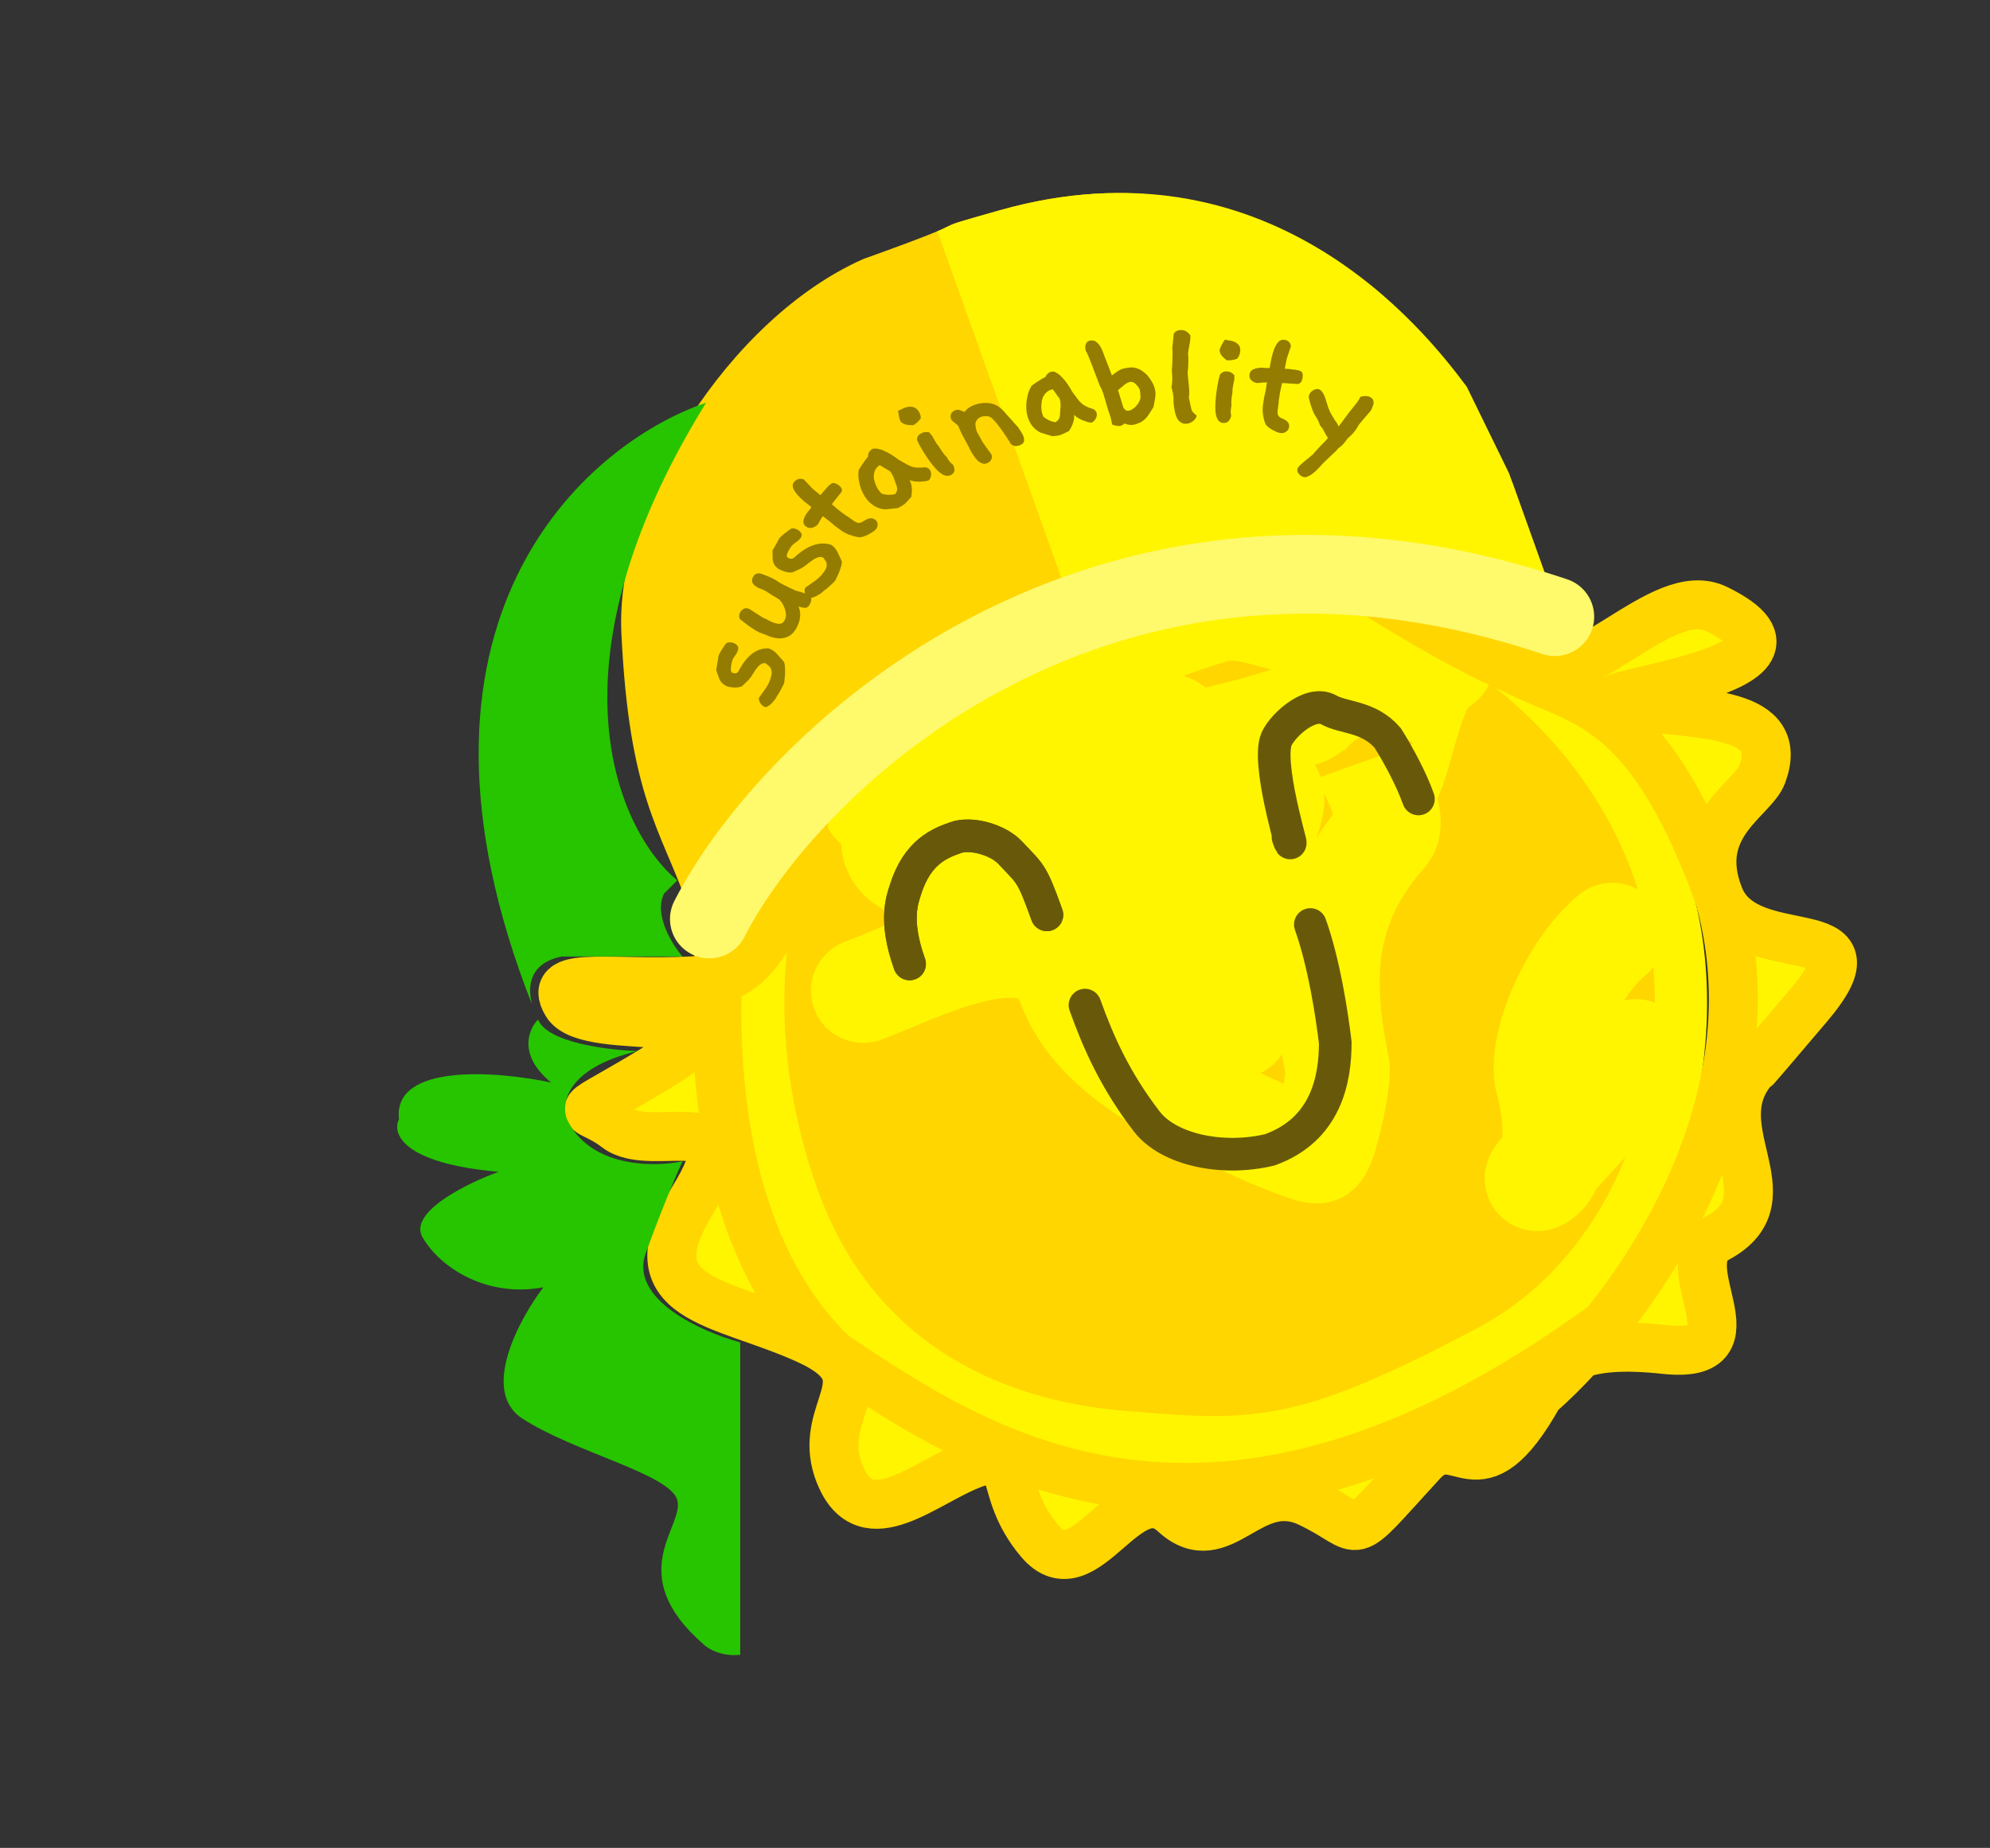 <svg width="379" height="352" viewBox="0 0 379 352" fill="none" xmlns="http://www.w3.org/2000/svg">
<rect x="0" y="0" width="379" height="352" fill="#333333" stroke="none"/>
<path d="M279.508 121.111C256.115 106.152 232.374 93.915 190.612 113.735C148.851 133.556 134.698 182.582 151.025 228.234C162.049 259.059 187.616 271.48 213.484 273.671C239.353 275.861 248.258 276.16 283.777 257.333C309.305 243.802 322.532 213.107 319.787 183.282C317.552 158.996 302.902 136.069 279.508 121.111Z" fill="#FFD600" stroke="#FFF500" stroke-width="9.945"/>
<path d="M260.348 144.841C260.601 145.55 261.058 146.56 261.578 147.722C266.01 155.873 266.987 131.011 273.467 126.929C278.646 123.666 267.327 127.711 260.386 125.323C258.058 124.523 251.008 134.961 248.495 135.86C241.189 138.473 233.762 140.316 226.293 141.878C228.492 145.254 229.968 149.936 230.482 152.447C233.535 151.914 235.967 151.357 237.508 150.806C245.615 147.907 241.185 156.234 240.221 159.303C238.486 164.825 238.21 170.473 237.323 175.845C236.684 179.712 232.924 183.326 233.203 187.601C233.225 187.929 233.272 188.263 233.341 188.602C233.923 190.267 234.538 191.969 235.01 193.254C235.214 193.742 235.406 194.217 235.569 194.671C236.106 196.175 235.72 195.187 235.01 193.254C234.384 191.755 233.651 190.134 233.341 188.602C232.691 186.744 232.083 184.931 231.759 183.792C228.84 173.519 232.492 163.409 230.552 152.804C230.531 152.691 230.508 152.572 230.482 152.447C225.73 153.277 219.474 154.049 212.727 154.653C212.657 155.375 212.571 156.077 212.457 156.746C210.348 169.109 211.043 183.233 219.616 193.195C223.562 197.779 229 210.49 220.854 198.71C214.56 189.607 208.511 180.042 201.882 171.219C200.504 169.385 198.517 167.583 196.484 166.621C192.83 164.892 189.149 166.02 185.107 166.527C181.681 166.957 173.913 165.925 171.5 163.396C168.715 160.475 170.708 157.438 173.698 155.282C175.109 154.264 176.743 153.442 178.2 152.921C189.911 148.732 201.936 146.523 213.96 144.277C214.796 141.398 216.402 139.053 219.732 138.067C222.302 137.306 224.53 139.173 226.293 141.878C233.762 140.316 241.189 138.473 248.495 135.86C251.008 134.961 258.058 124.523 260.386 125.323C267.327 127.711 278.646 123.666 273.467 126.929C266.987 131.011 266.01 155.873 261.578 147.722C261.195 147.019 260.787 146.071 260.348 144.841Z" fill="#FFD600"/>
<path d="M164.394 188.706C173.821 185.335 198.097 172.045 203.543 187.273C208.78 201.917 227.192 209.282 240.028 215.356C241.05 215.839 249.93 219.649 250.978 219.274C252.37 218.776 255.176 205.513 254.713 203.249C251.094 185.537 251.937 172.249 263.832 158.693C266.082 156.13 261.413 147.821 260.348 144.841C265.882 160.317 266.428 131.363 273.467 126.929C278.646 123.666 267.327 127.711 260.386 125.323C258.058 124.523 251.008 134.961 248.495 135.86C225.451 144.101 201.217 144.689 178.2 152.921C173.655 154.546 167.4 159.096 171.5 163.396C173.913 165.925 181.681 166.957 185.107 166.527C189.149 166.02 192.83 164.892 196.484 166.621C198.517 167.583 200.504 169.385 201.882 171.219C208.511 180.042 214.56 189.607 220.854 198.71C229 210.49 223.562 197.779 219.616 193.195C211.043 183.233 210.348 169.109 212.457 156.746C213.586 150.122 211.94 140.375 219.732 138.067C225.668 136.309 229.777 148.57 230.552 152.804C232.492 163.409 228.84 173.519 231.759 183.792C232.81 187.488 236.862 198.289 235.569 194.671C234.795 192.509 233.353 189.894 233.203 187.601C232.924 183.326 236.684 179.712 237.323 175.845C238.21 170.473 238.486 164.825 240.221 159.303C241.185 156.234 245.615 147.907 237.508 150.806C226.163 154.864 166.563 159.223 166.104 152.187C165.972 150.162 175.448 148.05 176.771 147.556C185.266 144.384 194.524 139.692 201.959 134.467C206.641 131.176 210.434 124.068 215.445 121.973C220.475 119.869 225.845 117.932 231.073 116.383C236.596 114.748 242.314 117.741 246.426 118.238" stroke="#FFF500" stroke-width="19.891" stroke-linecap="round"/>
<path d="M295.456 221.076C293.346 223.406 292.153 224.849 292.943 224.51C294.155 223.989 294.962 222.734 295.456 221.076Z" fill="#FFD600"/>
<path d="M311.552 200.25C315.007 201.885 289.976 225.785 292.943 224.51C297.173 222.692 296.462 211.948 294.775 206.251C292.85 199.752 298.969 184.816 307.047 178.097" stroke="#FFF500" stroke-width="19.891" stroke-linecap="round"/>
<path d="M173.232 183.62C170.274 175.349 171.835 171.443 172.409 169.587C174.705 162.164 179.095 160.594 182.021 159.548C184.948 158.501 190.105 159.957 192.406 162.435C196.241 166.565 196.415 165.953 199.388 174.265" stroke="#68590A" stroke-width="6.216" stroke-linecap="round"/>
<path d="M173.232 183.62C170.274 175.349 171.835 171.443 172.409 169.587C174.705 162.164 179.095 160.594 182.021 159.548C184.948 158.501 190.105 159.957 192.406 162.435C196.241 166.565 196.415 165.953 199.388 174.265" stroke="#68590A" stroke-width="6.216" stroke-linecap="round"/>
<path d="M245.303 159.458C247.36 165.208 241.4 147.205 242.932 141.294C243.568 138.843 249.341 133.107 253.091 135.231C255.89 136.816 260.653 136.377 264.284 140.563C266.415 143.946 268.812 148.46 270.145 152.188" stroke="#68590A" stroke-width="6.216" stroke-linecap="round"/>
<path d="M206.636 191.455C209.187 198.587 212.441 205.882 218.423 213.645C222.529 218.974 232.677 221.2 241.805 219.035C252.535 215.198 254.308 205.629 254.305 198.612C253.677 193.335 252.188 183.464 249.556 176.105" stroke="#68590A" stroke-width="6.216" stroke-linecap="round"/>
<path d="M326.92 116.01C316.296 110.819 300.723 132.799 288.584 127.597C300.649 133.973 313.382 132.878 326.947 169.485C322.835 156.987 333.919 152.066 335.607 147.531C340.096 135.472 324.382 136.142 309.434 134.337C294.485 132.531 352.918 128.714 326.92 116.01Z" fill="#FFF500"/>
<path d="M257.319 80.91C250.009 64.16 235.787 82.743 229.59 94.128C234.654 93.418 265.166 117.491 288.584 127.597C284.427 125.842 264.63 97.659 257.319 80.91Z" fill="#FFF500"/>
<path d="M208.991 81.137C194.946 75.708 190.155 111.532 181.023 105.996C159.73 98.755 156.287 112.202 156.013 123.742C155.671 138.167 153.663 185.049 135.51 186.59C117.357 188.131 103.853 184.35 107.932 191.143C112.012 197.935 145.283 190.888 126.368 202.604C107.454 214.319 110.628 209.559 117.46 214.817C124.291 220.075 143.785 209.529 131.912 228.629C120.039 247.728 137.078 247.689 153.458 255.033C155.793 256.08 157.491 257.098 158.701 258.109C130.94 231.513 135.014 179.845 140.522 157.335C161.631 109.3 207.813 94.765 229.59 94.128C227.731 94.059 223.297 86.668 208.991 81.137Z" fill="#FFF500"/>
<path d="M293.115 265.599C294.689 262.774 296.144 259.612 300.903 257.899C302.433 256.218 303.997 254.399 305.568 252.454C305.61 252.401 305.653 252.348 305.696 252.295C230.449 307.262 185.765 276.118 158.701 258.109C165.983 264.193 155.608 270.056 159.915 280.78C164.938 293.287 176.327 282.062 185.594 278.748C194.861 275.434 189.463 283.412 198.038 293.548C206.614 303.684 214.619 279.92 223.647 288.243C232.675 296.567 238.069 280.885 249.326 286.211C260.583 291.537 255.741 294.919 270.786 278.536C277.913 270.776 281.277 286.847 293.115 265.599Z" fill="#FFF500"/>
<path d="M344.268 191.744C359.765 173.549 332.801 184.292 327.429 170.81C336.533 202.921 320.841 233.475 305.696 252.295C305.653 252.348 305.61 252.401 305.568 252.454C303.997 254.399 302.433 256.218 300.903 257.899C304.247 256.696 309.221 256.207 317.014 257.052C335.9 259.1 317.808 240.814 327.039 235.862C341.624 228.038 323.405 214.536 334.516 202.931C336.919 200.422 328.77 209.939 344.268 191.744Z" fill="#FFF500"/>
<path d="M229.59 94.128C227.731 94.059 223.297 86.668 208.991 81.137C194.946 75.708 190.155 111.532 181.023 105.996C159.73 98.755 156.287 112.202 156.013 123.742C155.671 138.167 153.663 185.049 135.51 186.59C117.357 188.131 103.853 184.35 107.932 191.143C112.012 197.935 145.283 190.888 126.368 202.604C107.454 214.319 110.628 209.559 117.46 214.817C124.291 220.075 143.785 209.529 131.912 228.629C120.039 247.728 137.078 247.689 153.458 255.033C155.793 256.08 157.491 257.098 158.701 258.109M229.59 94.128C235.787 82.743 250.009 64.16 257.319 80.91C264.63 97.659 284.427 125.842 288.584 127.597M229.59 94.128C234.654 93.418 265.166 117.491 288.584 127.597M229.59 94.128C207.813 94.765 161.631 109.3 140.522 157.335C135.014 179.845 130.94 231.513 158.701 258.109M288.584 127.597C300.723 132.799 316.296 110.819 326.92 116.01C352.918 128.714 294.485 132.531 309.434 134.337C324.382 136.142 340.096 135.472 335.607 147.531C333.919 152.066 322.836 156.987 326.947 169.485M288.584 127.597C300.649 133.973 313.382 132.878 326.947 169.485M326.947 169.485C327.089 169.918 327.249 170.359 327.429 170.81M326.947 169.485C327.11 169.924 327.27 170.366 327.429 170.81M327.429 170.81C332.801 184.292 359.765 173.549 344.268 191.744C328.77 209.939 336.919 200.422 334.516 202.931C323.405 214.536 341.624 228.038 327.039 235.862C317.808 240.814 335.9 259.1 317.014 257.052C309.221 256.207 304.247 256.696 300.903 257.899M327.429 170.81C336.533 202.921 320.841 233.475 305.696 252.295M327.429 170.81C336.559 203.011 320.753 233.647 305.568 252.454M300.903 257.899C296.144 259.612 294.689 262.774 293.115 265.599M300.903 257.899C298.137 260.94 295.485 263.529 293.115 265.599M300.903 257.899C302.433 256.218 303.997 254.399 305.568 252.454M293.115 265.599C281.277 286.847 277.913 270.776 270.786 278.536C255.741 294.919 260.583 291.537 249.326 286.211C238.069 280.885 232.675 296.567 223.647 288.243C214.619 279.92 206.614 303.684 198.038 293.548C189.463 283.412 194.861 275.434 185.594 278.748C176.327 282.062 164.938 293.287 159.915 280.78C155.608 270.056 165.983 264.193 158.701 258.109M158.701 258.109C185.765 276.118 230.449 307.262 305.696 252.295M305.696 252.295C305.653 252.348 305.61 252.401 305.568 252.454" stroke="#FFD600" stroke-width="9.324"/>
<path d="M190.874 41.47C241.017 27.254 270.294 64.575 278.606 75.94L286.722 92.697L292.952 110.117L245.763 107.346L205.776 115.806L162.431 137.148L132.344 171.804C127.121 157.198 121.306 151.326 119.841 120.507C118.65 95.444 140.231 61.706 164.98 50.731C191.188 41.358 173.942 46.27 190.874 41.47Z" fill="#FFD600" stroke="#FFD600" stroke-width="3" stroke-linecap="round"/>
<path fill-rule="evenodd" clip-rule="evenodd" d="M205.152 114.057L244.915 105.482L292.107 107.751L286.036 90.776L278.072 74.465C269.86 63.43 240.914 27.209 190.608 41.578C183.205 43.693 182.314 43.943 181.488 44.331C181.205 44.464 180.93 44.612 180.404 44.858L205.152 114.057Z" fill="#FFF500"/>
<path d="M244.915 105.482L244.987 103.984L244.791 103.975L244.599 104.016L244.915 105.482ZM205.152 114.057L203.739 114.562L204.182 115.801L205.468 115.524L205.152 114.057ZM292.107 107.751L292.035 109.25L294.274 109.357L293.519 107.246L292.107 107.751ZM286.036 90.776L287.448 90.271L287.42 90.192L287.384 90.118L286.036 90.776ZM278.072 74.465L279.419 73.807L279.358 73.682L279.275 73.57L278.072 74.465ZM190.608 41.578L191.02 43.02L190.608 41.578ZM181.488 44.331L182.125 45.688L181.488 44.331ZM180.404 44.858L179.77 43.498L178.531 44.076L178.991 45.363L180.404 44.858ZM244.599 104.016L204.836 112.591L205.468 115.524L245.231 106.949L244.599 104.016ZM292.179 106.253L244.987 103.984L244.843 106.981L292.035 109.25L292.179 106.253ZM284.623 91.281L290.695 108.256L293.519 107.246L287.448 90.271L284.623 91.281ZM276.724 75.123L284.688 91.434L287.384 90.118L279.419 73.807L276.724 75.123ZM191.02 43.02C240.314 28.941 268.682 64.359 276.868 75.361L279.275 73.57C271.038 62.501 241.514 25.478 190.196 40.136L191.02 43.02ZM182.125 45.688C182.808 45.368 183.511 45.165 191.02 43.02L190.196 40.136C182.899 42.22 181.82 42.517 180.85 42.973L182.125 45.688ZM181.037 46.217C181.316 46.087 181.529 45.983 181.705 45.895C181.886 45.805 182.004 45.746 182.125 45.688L180.85 42.973C180.689 43.049 180.527 43.13 180.369 43.209C180.205 43.29 180.017 43.383 179.77 43.498L181.037 46.217ZM178.991 45.363L203.739 114.562L206.564 113.552L181.816 44.353L178.991 45.363Z" fill="#FFF500"/>
<path d="M135.101 175.053C150.727 144.507 209.703 88.475 296.114 117.47" stroke="#FFF96C" stroke-width="15" stroke-linecap="round"/>
<path d="M146.399 123.51C147.025 123.729 147.558 124.09 147.998 124.592C148.422 125.069 148.854 125.559 149.294 126.062C149.42 126.334 149.487 126.702 149.496 127.165C149.531 127.613 149.534 128.053 149.507 128.485C149.48 128.918 149.446 129.294 149.404 129.613C149.369 129.912 149.357 130.04 149.368 129.999C149.312 130.205 149.199 130.463 149.028 130.773C148.884 131.066 148.728 131.358 148.563 131.647C148.424 131.92 148.285 132.15 148.147 132.336C148.035 132.506 147.982 132.581 147.988 132.56C147.917 132.741 147.792 132.962 147.611 133.226C147.41 133.484 147.201 133.729 146.984 133.961C146.752 134.168 146.529 134.344 146.313 134.489C146.072 134.65 145.868 134.71 145.702 134.669C145.536 134.629 145.382 134.547 145.238 134.424C145.073 134.296 144.938 134.142 144.831 133.962C144.704 133.777 144.618 133.603 144.574 133.438C144.515 133.248 144.507 133.07 144.551 132.906L145.929 130.97C146.158 130.609 146.353 130.25 146.514 129.894C146.661 129.513 146.783 129.137 146.882 128.766C146.976 128.415 146.996 128.091 146.944 127.793C146.876 127.469 146.768 127.212 146.62 127.022L145.811 126.33C145.427 126.28 145.096 126.364 144.817 126.581C144.544 126.778 144.282 127.054 144.032 127.41C143.788 127.746 143.546 128.115 143.306 128.517C143.066 128.92 142.793 129.281 142.487 129.601L141.292 130.726C140.617 131.022 139.696 131.038 138.53 130.775C137.838 130.474 137.34 130.023 137.037 129.422C137.022 129.396 136.965 129.239 136.865 128.952C136.745 128.659 136.587 128.214 136.394 127.618C136.416 127.535 136.464 127.273 136.538 126.83C136.618 126.366 136.721 125.733 136.847 124.929C136.941 124.579 137.418 123.784 138.279 122.546C138.62 122.344 139.029 122.301 139.505 122.417C139.878 122.508 140.175 122.68 140.394 122.931C140.599 123.157 140.657 123.434 140.569 123.764C140.476 124.115 140.288 124.486 140.007 124.878C139.71 125.245 139.512 125.614 139.413 125.985C139.275 126.5 139.2 126.987 139.188 127.445C139.161 127.877 139.313 128.134 139.645 128.215C140.121 128.332 140.467 128.196 140.68 127.809C142.228 124.828 144.134 123.395 146.399 123.51Z" fill="#947C00"/>
<path d="M144.654 109.218C144.911 109.272 145.158 109.345 145.397 109.438C145.636 109.53 145.864 109.619 146.083 109.704C146.998 110.059 147.778 110.476 148.424 110.954C148.885 111.224 149.375 111.483 149.894 111.73C150.393 111.969 150.922 112.22 151.481 112.482C151.52 112.498 151.748 112.563 152.164 112.679C152.569 112.767 153.149 112.958 153.905 113.251C154.243 113.383 154.439 113.618 154.491 113.958C154.533 114.271 154.472 114.601 154.31 114.949C154.111 115.374 153.881 115.639 153.621 115.744C153.34 115.84 152.833 115.769 152.099 115.53C152.264 115.982 152.363 116.397 152.398 116.776C152.412 117.147 152.391 117.493 152.335 117.813C152.288 118.115 152.216 118.395 152.118 118.654C152.03 118.893 151.936 119.119 151.836 119.332C151.321 120.433 150.594 121.133 149.656 121.431C148.717 121.729 147.651 121.647 146.458 121.184C146.319 121.13 146.18 121.076 146.04 121.022C145.881 120.96 145.707 120.881 145.517 120.785C145.468 120.789 145.374 120.764 145.235 120.71C145.016 120.625 144.797 120.54 144.579 120.455C144.349 120.343 144.079 120.193 143.768 120.004C143.457 119.815 143.08 119.566 142.637 119.257C142.183 118.921 141.612 118.483 140.925 117.942C140.724 117.568 140.723 117.168 140.922 116.743C141.076 116.414 141.297 116.169 141.584 116.006C141.881 115.824 142.218 115.807 142.596 115.953C142.695 115.992 142.88 116.098 143.152 116.272C143.423 116.446 143.719 116.64 144.041 116.857C144.363 117.073 144.69 117.279 145.02 117.476C145.351 117.673 145.616 117.81 145.815 117.887L145.964 117.945C146.165 118.068 146.37 118.182 146.58 118.286C146.77 118.383 146.954 118.466 147.133 118.535C147.65 118.736 148.11 118.834 148.511 118.83C148.922 118.807 149.24 118.553 149.466 118.07C149.628 117.722 149.703 117.363 149.688 116.992C149.654 116.613 149.576 116.252 149.455 115.909C149.323 115.538 149.163 115.202 148.975 114.9C148.767 114.591 148.556 114.339 148.343 114.142C147.652 113.76 146.769 113.212 145.693 112.497L145.394 112.382C145.056 112.251 144.733 112.114 144.423 111.971C144.123 111.809 143.872 111.643 143.669 111.473C143.456 111.276 143.32 111.064 143.263 110.836C143.185 110.6 143.218 110.328 143.363 110.019C143.634 109.439 144.064 109.172 144.654 109.218Z" fill="#947C00"/>
<path d="M158.321 103.784C158.864 104.156 159.268 104.632 159.533 105.214C159.793 105.769 160.055 106.337 160.32 106.919C160.354 107.204 160.298 107.561 160.153 107.989C160.039 108.411 159.897 108.817 159.727 109.208C159.557 109.598 159.399 109.935 159.253 110.218C159.119 110.483 159.064 110.598 159.089 110.563C158.966 110.738 158.77 110.944 158.499 111.183C158.26 111.414 158.011 111.64 157.752 111.861C157.525 112.075 157.313 112.248 157.116 112.382C156.949 112.508 156.872 112.563 156.885 112.545C156.756 112.692 156.559 112.862 156.294 113.055C156.011 113.238 155.724 113.407 155.434 113.562C155.138 113.69 154.86 113.791 154.6 113.866C154.309 113.948 154.089 113.948 153.94 113.865C153.79 113.783 153.665 113.666 153.565 113.514C153.446 113.351 153.364 113.173 153.318 112.978C153.255 112.774 153.228 112.59 153.239 112.426C153.244 112.235 153.295 112.069 153.393 111.93L155.388 110.522C155.733 110.252 156.043 109.975 156.32 109.692C156.59 109.38 156.835 109.067 157.055 108.753C157.263 108.456 157.391 108.163 157.438 107.874C157.478 107.557 157.457 107.291 157.375 107.076L156.809 106.22C156.448 106.07 156.095 106.057 155.749 106.181C155.415 106.288 155.067 106.471 154.703 106.731C154.352 106.974 153.992 107.247 153.623 107.553C153.254 107.858 152.866 108.116 152.458 108.328L150.912 109.038C150.151 109.127 149.241 108.892 148.182 108.333C147.601 107.868 147.262 107.318 147.163 106.682C147.156 106.655 147.152 106.495 147.149 106.203C147.128 105.9 147.121 105.449 147.128 104.847C147.177 104.777 147.311 104.548 147.531 104.161C147.763 103.756 148.074 103.201 148.464 102.496C148.672 102.199 149.404 101.597 150.661 100.691C151.063 100.597 151.479 100.669 151.908 100.906C152.245 101.091 152.479 101.329 152.612 101.62C152.738 101.884 152.704 102.155 152.508 102.435C152.3 102.732 151.992 103.022 151.586 103.307C151.173 103.564 150.856 103.85 150.636 104.164C150.33 104.601 150.095 105.029 149.932 105.447C149.762 105.838 149.826 106.115 150.125 106.28C150.555 106.517 150.939 106.486 151.277 106.188C153.785 103.864 156.133 103.063 158.321 103.784Z" fill="#947C00"/>
<path d="M158.548 92.017C158.865 91.957 159.232 92.075 159.649 92.371C160.414 92.915 160.557 93.444 160.076 93.959L159.989 94.052C159.788 94.298 159.559 94.59 159.303 94.926C159.029 95.251 158.736 95.626 158.425 96.053C158.674 96.282 159.019 96.579 159.459 96.944C159.882 97.296 160.416 97.701 161.059 98.158C161.111 98.195 161.163 98.232 161.216 98.269C161.282 98.29 161.35 98.326 161.42 98.375L162.62 99.228C162.898 99.425 163.161 99.547 163.408 99.593C163.651 99.61 163.866 99.581 164.052 99.506L164.899 99.018C165.57 98.639 166.158 98.629 166.663 98.987C166.958 99.197 167.117 99.492 167.14 99.871C167.176 100.234 167.042 100.579 166.736 100.907C166.649 101 166.47 101.146 166.199 101.343C165.926 101.511 165.621 101.684 165.284 101.859C164.961 102.019 164.619 102.152 164.259 102.259C163.913 102.351 163.608 102.368 163.344 102.31C162.784 102.197 162.236 102.041 161.699 101.841C161.145 101.629 160.624 101.35 160.137 101.004C159.598 100.621 159.223 100.342 159.011 100.166C158.8 99.989 158.614 99.832 158.455 99.693C158.296 99.553 158.101 99.39 157.872 99.201C157.644 99.013 157.251 98.721 156.694 98.325C156.452 98.646 156.149 99.157 155.784 99.858C155.464 100.201 155.092 100.429 154.668 100.543C154.241 100.628 153.862 100.554 153.531 100.319C153.288 100.146 153.12 99.923 153.028 99.65C152.95 99.361 153.03 98.951 153.266 98.419C153.345 98.241 153.427 98.092 153.511 97.97C153.61 97.833 153.702 97.704 153.787 97.582C153.886 97.445 154.001 97.306 154.132 97.166C154.245 97.013 154.379 96.823 154.534 96.596C154.114 96.272 153.648 95.902 153.138 95.488C152.626 95.046 152.178 94.611 151.796 94.184C151.428 93.741 151.175 93.315 151.037 92.906C150.895 92.468 150.978 92.086 151.283 91.758C151.808 91.197 152.415 91.058 153.105 91.341C153.123 91.353 153.222 91.463 153.405 91.67C153.584 91.85 153.783 92.055 154 92.287C154.217 92.52 154.426 92.746 154.626 92.965C154.84 93.169 154.982 93.296 155.051 93.346L156.264 94.324C156.349 94.202 156.435 94.095 156.522 94.001C156.592 93.895 156.678 93.788 156.78 93.679L156.976 93.468C157.078 93.359 157.173 93.258 157.26 93.164C157.33 93.058 157.402 92.966 157.474 92.888C157.911 92.42 158.269 92.13 158.548 92.017Z" fill="#947C00"/>
<path d="M175.803 89.037C176.292 88.972 176.669 89.062 176.935 89.308C177.076 89.439 177.183 89.609 177.257 89.821C177.314 90.017 177.339 90.227 177.331 90.449C177.307 90.657 177.259 90.857 177.187 91.049C177.116 91.241 177.005 91.397 176.855 91.517C176.674 91.58 176.437 91.634 176.144 91.679C175.835 91.709 175.519 91.732 175.194 91.748C174.854 91.75 174.507 91.73 174.152 91.689C173.814 91.635 173.509 91.555 173.238 91.448L173.462 91.956C173.709 92.73 173.741 93.622 173.559 94.63C172.866 95.426 172.453 95.877 172.319 95.983C172.002 96.236 171.572 96.498 171.027 96.77L168.735 97.021C167.602 97.007 166.573 96.573 165.649 95.719C165.32 95.415 165.009 95.042 164.718 94.6C164.427 94.13 164.178 93.627 163.971 93.091C163.781 92.542 163.64 91.967 163.548 91.365C163.457 90.764 163.455 90.159 163.542 89.55C163.853 89.005 164.179 88.502 164.52 88.042C164.845 87.567 165.108 87.222 165.311 87.007C165.298 86.45 165.509 85.998 165.943 85.653C166.193 85.453 166.527 85.389 166.946 85.46C167.365 85.503 167.814 85.63 168.292 85.843C168.787 86.041 169.288 86.303 169.794 86.628C170.285 86.938 170.735 87.253 171.144 87.574L172.715 88.466C173.207 88.748 173.702 88.933 174.201 89.021C174.716 89.095 175.25 89.101 175.803 89.037ZM169.392 89.659C169.343 89.671 168.724 89.315 167.536 88.59C167.453 88.656 167.328 88.756 167.161 88.889C166.994 89.022 166.841 89.225 166.701 89.498C166.563 89.743 166.47 90.074 166.422 90.49C166.376 90.877 166.447 91.36 166.637 91.937C166.897 92.781 167.333 93.485 167.944 94.05C168.745 94.302 169.594 94.326 170.492 94.122C170.629 93.932 170.724 93.762 170.778 93.611C170.849 93.447 170.879 93.274 170.87 93.093C170.86 92.912 170.819 92.715 170.746 92.504C170.673 92.265 170.57 91.983 170.436 91.658C170.293 91.152 170.13 90.743 169.947 90.43C169.765 90.09 169.58 89.833 169.392 89.659Z" fill="#947C00"/>
<path d="M174.387 77.745C174.534 77.853 174.655 77.964 174.752 78.078C175.194 78.599 175.393 79.143 175.35 79.711C174.968 80.238 174.504 80.668 173.957 81C173.445 81.015 172.966 80.972 172.522 80.872C172.083 80.745 171.759 80.559 171.552 80.315C171.373 80.103 171.205 79.417 171.048 78.255C171.313 78.144 171.58 78.019 171.849 77.88C172.137 77.73 172.417 77.622 172.691 77.554C172.984 77.475 173.267 77.451 173.542 77.482C173.821 77.485 174.102 77.573 174.387 77.745ZM176.968 82.352L177.237 82.669C177.306 82.75 177.382 82.84 177.465 82.938C177.548 83.035 177.605 83.136 177.638 83.239L178.35 84.47L178.537 84.69C178.619 84.787 178.721 84.923 178.84 85.097C178.96 85.27 179.071 85.45 179.172 85.635C179.292 85.808 179.405 85.974 179.511 86.132C179.617 86.289 179.711 86.416 179.794 86.514C179.863 86.596 179.918 86.661 179.96 86.709C180.019 86.747 180.084 86.807 180.153 86.888C180.277 87.034 180.397 87.208 180.512 87.409C180.613 87.594 180.754 87.792 180.933 88.004C181.099 88.199 181.299 88.386 181.533 88.564C181.953 89.418 181.844 90.038 181.206 90.426C180.312 90.968 179.23 90.491 177.961 88.994C177.533 88.489 177.139 87.977 176.78 87.455C176.407 86.918 176.078 86.415 175.792 85.948C175.506 85.481 175.269 85.071 175.079 84.717C174.894 84.337 174.754 84.04 174.656 83.828C174.626 83.304 174.858 82.893 175.35 82.594C175.824 82.306 176.364 82.226 176.968 82.352Z" fill="#947C00"/>
<path d="M193.926 81.418L194.065 81.633C194.135 81.74 194.263 81.937 194.449 82.223C194.643 82.483 194.794 82.773 194.903 83.094C195.03 83.406 195.072 83.722 195.029 84.042C194.974 84.344 194.752 84.582 194.363 84.757C193.603 85.098 192.975 85.021 192.479 84.528C192.428 84.412 192.362 84.291 192.281 84.166C192.188 84.023 192.089 83.871 191.984 83.71C191.938 83.639 191.769 83.379 191.478 82.932C191.176 82.467 190.831 81.975 190.443 81.456C190.074 80.929 189.69 80.454 189.291 80.033C188.879 79.594 188.536 79.355 188.259 79.317C187.626 79.232 187.134 79.268 186.783 79.425C186.316 79.635 186.004 79.948 185.848 80.365C185.699 80.755 185.762 81.373 186.037 82.221C186.18 82.48 186.347 82.775 186.537 83.105C186.715 83.418 186.913 83.78 187.13 84.191C187.327 84.495 187.558 84.83 187.822 85.197C188.074 85.546 188.371 85.944 188.712 86.391C188.933 86.731 188.973 87.083 188.832 87.446C188.68 87.792 188.419 88.048 188.049 88.214C187.757 88.345 187.477 88.378 187.209 88.313C186.941 88.249 186.682 88.122 186.434 87.933C186.205 87.736 185.983 87.512 185.77 87.261C185.576 87.001 185.392 86.738 185.217 86.469C185.089 86.273 184.971 86.072 184.863 85.866C184.743 85.643 184.632 85.415 184.532 85.183L183.09 82.503L182.486 81.111C182.308 80.913 182.079 80.716 181.799 80.518C181.519 80.32 181.333 80.15 181.24 80.007C181.042 79.703 180.988 79.368 181.079 79.005C181.188 78.632 181.438 78.358 181.827 78.184C182.099 78.061 182.339 78.023 182.545 78.07C182.739 78.098 183.114 78.23 183.67 78.466C183.955 78.13 184.202 77.892 184.412 77.751C184.611 77.593 184.866 77.444 185.177 77.304C186.19 76.85 187.221 76.676 188.27 76.783C189.328 76.862 190.286 77.368 191.143 78.3C191.446 78.65 191.698 78.941 191.9 79.174C192.121 79.398 192.327 79.618 192.517 79.832C192.707 80.047 192.909 80.28 193.123 80.531C193.324 80.764 193.592 81.06 193.926 81.418Z" fill="#947C00"/>
<path d="M207.877 77.807C208.349 77.938 208.658 78.169 208.803 78.502C208.879 78.678 208.909 78.878 208.892 79.103C208.866 79.307 208.805 79.511 208.709 79.714C208.604 79.897 208.481 80.063 208.338 80.213C208.196 80.363 208.033 80.463 207.848 80.515C207.658 80.503 207.42 80.46 207.135 80.386C206.84 80.293 206.542 80.191 206.239 80.078C205.928 79.946 205.619 79.792 205.311 79.615C205.024 79.432 204.778 79.238 204.573 79.032L204.575 79.591C204.491 80.405 204.165 81.243 203.596 82.105C202.646 82.57 202.088 82.825 201.924 82.871C201.534 82.981 201.036 83.055 200.43 83.093L198.237 82.425C197.208 81.968 196.442 81.163 195.939 80.009C195.76 79.598 195.625 79.131 195.535 78.608C195.457 78.059 195.431 77.496 195.456 76.918C195.501 76.335 195.602 75.746 195.758 75.154C195.915 74.561 196.154 74 196.477 73.47C196.979 73.088 197.477 72.75 197.972 72.457C198.458 72.145 198.837 71.929 199.107 71.809C199.318 71.289 199.691 70.954 200.225 70.804C200.533 70.717 200.864 70.789 201.218 71.019C201.583 71.223 201.942 71.517 202.294 71.901C202.667 72.28 203.019 72.718 203.352 73.218C203.676 73.697 203.961 74.166 204.207 74.624L205.285 76.066C205.622 76.52 206 76.886 206.421 77.163C206.862 77.434 207.347 77.649 207.877 77.807ZM201.775 75.867C201.726 75.859 201.303 75.286 200.507 74.149C200.405 74.177 200.251 74.221 200.045 74.278C199.84 74.336 199.619 74.464 199.383 74.662C199.158 74.835 198.941 75.104 198.732 75.471C198.535 75.811 198.408 76.286 198.35 76.895C198.252 77.779 198.368 78.602 198.701 79.365C199.331 79.912 200.097 80.267 200.999 80.431C201.199 80.309 201.354 80.189 201.464 80.07C201.594 79.946 201.691 79.798 201.754 79.626C201.818 79.455 201.858 79.257 201.876 79.032C201.905 78.783 201.924 78.481 201.931 78.128C202.002 77.603 202.016 77.16 201.974 76.799C201.944 76.412 201.877 76.101 201.775 75.867Z" fill="#947C00"/>
<path d="M218.532 71.504C219.278 72.41 219.749 73.267 219.947 74.075C220.094 74.676 220.106 75.306 219.983 75.965L219.681 77.546L218.948 78.704C218.449 79.52 217.9 80.086 217.3 80.402C216.695 80.697 216.192 80.871 215.79 80.925C215.282 80.993 214.726 80.907 214.122 80.668C213.903 80.932 213.624 81.087 213.286 81.133C212.905 81.184 212.415 81.1 211.816 80.88C211.786 80.67 211.741 80.441 211.68 80.192C211.619 79.944 211.554 79.674 211.483 79.384C211.442 79.218 211.394 79.064 211.337 78.922C211.281 78.78 211.214 78.596 211.137 78.371C211.055 78.125 210.955 77.807 210.838 77.416C210.721 77.025 210.573 76.51 210.395 75.87C210.212 75.21 210.043 74.697 209.888 74.333C209.729 73.948 209.604 73.707 209.516 73.612C209.238 72.922 208.968 72.22 208.706 71.506C208.444 70.792 208.195 70.13 207.959 69.519C207.717 68.888 207.494 68.33 207.287 67.844C207.081 67.358 206.906 66.996 206.76 66.758C206.644 66.282 206.661 65.862 206.813 65.499C206.965 65.137 207.241 64.928 207.643 64.874C207.854 64.846 208.063 64.85 208.268 64.887C208.474 64.923 208.673 65.025 208.867 65.192C209.082 65.356 209.293 65.595 209.501 65.909C209.709 66.224 209.91 66.646 210.105 67.177C210.295 67.686 210.426 68.043 210.498 68.248C210.591 68.449 210.673 68.652 210.745 68.857C210.838 69.058 210.951 69.343 211.084 69.71C211.218 70.077 211.441 70.679 211.755 71.514C212.085 71.256 212.372 71.046 212.616 70.885C212.877 70.7 213.124 70.549 213.357 70.432C213.591 70.316 213.832 70.23 214.081 70.175C214.35 70.117 214.665 70.064 215.024 70.016C215.426 69.962 215.801 69.976 216.148 70.058C216.517 70.137 216.84 70.254 217.119 70.409C217.418 70.562 217.68 70.741 217.905 70.946C218.146 71.128 218.355 71.314 218.532 71.504ZM217.208 75.47C217.172 74.875 217.132 74.485 217.086 74.299C217.061 74.195 216.994 74.054 216.885 73.876C216.771 73.677 216.627 73.493 216.455 73.324C216.304 73.151 216.126 73.004 215.921 72.882C215.716 72.759 215.498 72.714 215.265 72.745C214.906 72.793 214.526 72.983 214.127 73.315C213.728 73.647 213.328 73.978 212.929 74.31L213.924 77.58C214.199 78.078 214.537 78.3 214.939 78.246C215.15 78.218 215.389 78.122 215.654 77.958C215.92 77.794 216.165 77.59 216.389 77.346C216.63 77.078 216.831 76.783 216.992 76.462C217.154 76.141 217.226 75.81 217.208 75.47Z" fill="#947C00"/>
<path d="M226.718 63.944C226.728 64.476 226.661 65.084 226.515 65.769C226.389 66.432 226.304 66.976 226.261 67.403L226.299 67.785C226.328 68.082 226.339 68.401 226.33 68.742C226.321 69.083 226.311 69.413 226.3 69.732C226.287 70.031 226.26 70.297 226.22 70.532C226.2 70.767 226.195 70.927 226.203 71.012C226.192 71.118 226.207 71.373 226.247 71.777C226.287 72.18 226.341 72.721 226.409 73.401L226.447 73.783C226.489 74.207 226.505 74.579 226.494 74.899C226.483 75.218 226.458 75.506 226.42 75.763L226.945 78.144C227.054 78.375 227.377 78.718 227.914 79.173C227.845 79.558 227.603 79.915 227.187 80.244C226.768 80.553 226.325 80.713 225.856 80.725C225.216 80.741 224.696 80.456 224.295 79.87C223.914 79.262 223.653 78.247 223.511 76.825C223.488 76.592 223.478 76.39 223.483 76.219C223.508 76.048 223.509 75.836 223.483 75.581C223.433 75.071 223.305 74.436 223.101 73.675C223.184 73.439 223.23 73.14 223.236 72.778C223.264 72.415 223.273 72.075 223.263 71.756C223.25 71.416 223.232 71.129 223.209 70.895C223.186 70.662 223.176 70.566 223.181 70.609C223.183 70.63 223.189 70.481 223.2 70.161C223.232 69.841 223.259 69.468 223.281 69.042C223.301 68.594 223.309 68.137 223.305 67.669C223.322 67.2 223.317 66.828 223.29 66.552L223.264 66.297L223.542 63.609C223.773 63.135 224.229 62.889 224.912 62.872C225.658 62.853 226.26 63.211 226.718 63.944Z" fill="#947C00"/>
<path d="M236.15 66.177C236.191 66.35 236.211 66.511 236.21 66.661C236.205 67.343 235.998 67.908 235.59 68.356C234.949 68.577 234.309 68.67 233.67 68.635C233.267 68.357 232.928 68.05 232.654 67.715C232.401 67.36 232.275 67.022 232.278 66.702C232.28 66.425 232.605 65.76 233.252 64.706C233.528 64.764 233.816 64.812 234.114 64.85C234.433 64.888 234.72 64.957 234.975 65.057C235.252 65.157 235.485 65.298 235.675 65.479C235.887 65.64 236.045 65.873 236.15 66.177ZM235.087 71.465L235.084 71.881C235.083 71.988 235.082 72.105 235.081 72.233C235.08 72.361 235.058 72.477 235.015 72.582L234.748 74.008L234.746 74.296C234.745 74.424 234.733 74.594 234.71 74.806C234.687 75.018 234.654 75.23 234.609 75.441C234.586 75.653 234.564 75.854 234.541 76.045C234.518 76.236 234.506 76.395 234.505 76.523C234.505 76.63 234.504 76.715 234.503 76.779C234.524 76.845 234.534 76.93 234.533 77.037C234.532 77.229 234.509 77.441 234.465 77.674C234.42 77.885 234.397 78.129 234.395 78.406C234.393 78.662 234.423 78.931 234.485 79.211C234.243 80.159 233.75 80.612 233.004 80.571C231.961 80.514 231.446 79.504 231.461 77.541C231.466 76.88 231.503 76.231 231.571 75.595C231.64 74.937 231.72 74.333 231.809 73.783C231.898 73.233 231.987 72.758 232.075 72.357C232.185 71.936 232.273 71.61 232.338 71.379C232.662 70.927 233.111 70.717 233.686 70.749C234.24 70.779 234.707 71.018 235.087 71.465Z" fill="#947C00"/>
<path d="M247.877 70.789C248.085 71.013 248.156 71.379 248.09 71.887C247.969 72.817 247.561 73.233 246.864 73.132L246.737 73.114C246.418 73.089 246.044 73.067 245.616 73.049C245.191 73.009 244.711 72.983 244.175 72.97C244.089 73.302 243.987 73.751 243.871 74.316C243.758 74.86 243.65 75.523 243.549 76.306C243.541 76.37 243.532 76.433 243.524 76.496C243.537 76.563 243.538 76.639 243.527 76.723L243.338 78.183C243.294 78.522 243.311 78.804 243.389 79.031C243.491 79.24 243.621 79.399 243.779 79.508L244.629 79.921C245.295 80.255 245.589 80.728 245.509 81.342C245.463 81.701 245.274 81.997 244.943 82.23C244.633 82.465 244.256 82.551 243.812 82.487C243.686 82.468 243.468 82.405 243.16 82.295C242.875 82.168 242.572 82.016 242.251 81.841C241.95 81.668 241.665 81.465 241.394 81.232C241.144 81.002 240.981 80.763 240.906 80.515C240.737 79.995 240.613 79.46 240.533 78.909C240.457 78.338 240.457 77.756 240.534 77.164C240.619 76.508 240.69 76.044 240.746 75.772C240.803 75.5 240.856 75.26 240.904 75.051C240.953 74.843 241.007 74.592 241.066 74.299C241.126 74.006 241.2 73.52 241.287 72.844C240.881 72.828 240.273 72.869 239.464 72.968C239 72.901 238.614 72.727 238.306 72.445C238.022 72.145 237.907 71.795 237.959 71.393C237.997 71.097 238.117 70.834 238.319 70.604C238.542 70.378 238.951 70.21 239.545 70.103C239.744 70.067 239.918 70.049 240.069 70.049C240.24 70.052 240.401 70.054 240.552 70.054C240.724 70.057 240.904 70.073 241.094 70.1C241.287 70.106 241.524 70.108 241.804 70.106C241.893 69.58 242.002 68.992 242.129 68.342C242.28 67.674 242.456 67.064 242.657 66.511C242.878 65.961 243.141 65.514 243.443 65.17C243.77 64.808 244.155 64.658 244.598 64.722C245.359 64.832 245.778 65.248 245.856 65.971C245.854 65.992 245.803 66.136 245.704 66.402C245.629 66.649 245.539 66.927 245.434 67.236C245.33 67.544 245.227 67.841 245.125 68.128C245.044 68.418 244.999 68.606 244.988 68.69L244.691 70.232C244.842 70.232 244.98 70.241 245.107 70.259C245.236 70.257 245.375 70.266 245.523 70.287L245.808 70.328C245.956 70.35 246.093 70.37 246.219 70.388C246.349 70.385 246.466 70.391 246.572 70.406C247.205 70.498 247.641 70.626 247.877 70.789Z" fill="#947C00"/>
<path d="M261.588 76.959C261.434 77.404 261.32 77.715 261.245 77.894C261.17 78.073 261.047 78.261 260.878 78.459C260.735 78.641 260.5 78.91 260.173 79.265C259.846 79.619 259.363 80.198 258.726 80.999C258.277 81.917 257.584 82.76 256.646 83.526C256.02 84.441 255.437 85.059 254.898 85.379C254.781 85.547 254.552 85.795 254.211 86.124C253.869 86.452 253.501 86.796 253.106 87.155C252.725 87.539 252.351 87.903 251.982 88.247C251.629 88.617 251.367 88.9 251.197 89.098C251.126 89.189 250.982 89.339 250.765 89.546C250.542 89.774 250.288 89.993 250.003 90.205C249.739 90.421 249.443 90.597 249.114 90.73C248.8 90.89 248.519 90.937 248.272 90.871C247.901 90.773 247.586 90.557 247.329 90.225C247.086 89.918 247.013 89.6 247.11 89.273C247.158 89.109 247.294 88.914 247.517 88.686C247.734 88.479 247.99 88.249 248.287 87.997C248.578 87.765 248.885 87.515 249.209 87.248C249.526 87.001 249.807 86.767 250.051 86.544C250.161 86.397 250.347 86.181 250.608 85.898C250.87 85.614 251.148 85.313 251.443 84.994C251.752 84.701 252.037 84.412 252.299 84.128C252.587 83.83 252.789 83.597 252.905 83.429C252.856 83.371 252.772 83.239 252.656 83.032C252.545 82.804 252.414 82.571 252.262 82.332C252.137 82.078 251.999 81.832 251.847 81.593C251.695 81.355 251.549 81.172 251.408 81.047C251.278 80.659 251.157 80.352 251.047 80.124C250.936 79.896 250.827 79.702 250.719 79.541C250.631 79.385 250.533 79.227 250.425 79.066C250.317 78.905 250.204 78.687 250.085 78.413C249.986 78.144 249.857 77.79 249.698 77.351C249.559 76.917 249.405 76.347 249.236 75.641C249.233 75.574 249.25 75.479 249.287 75.356C249.408 74.947 249.661 74.617 250.046 74.366C250.452 74.121 250.82 74.042 251.15 74.129C251.377 74.189 251.602 74.37 251.824 74.671C252.052 74.952 252.27 75.418 252.478 76.069C252.689 76.787 252.855 77.316 252.976 77.657C253.119 78.003 253.235 78.288 253.325 78.51C253.441 78.718 253.558 78.925 253.674 79.132C253.818 79.325 254.003 79.638 254.23 80.074C254.441 80.262 254.684 80.646 254.957 81.226L256.95 78.544C257.334 78.072 257.721 77.59 258.111 77.097C258.528 76.59 258.853 76.092 259.087 75.602C259.631 75.415 260.13 75.382 260.584 75.502C261.347 75.704 261.681 76.19 261.588 76.959Z" fill="#947C00"/>
<path d="M134.48 76.708C111.276 84.607 72.666 118.539 101.35 191.403C100.393 187.893 100.834 183.437 106.98 182.208H129.98C127.98 179.875 124.48 174.208 126.48 170.208L128.98 167.708C117.813 158.375 103.28 127.108 134.48 76.708Z" fill="#27C400"/>
<path d="M102.48 194.208C100.647 196.041 98.58 201.008 104.98 206.208C94.813 204.041 74.78 202.408 75.98 213.208C74.646 215.875 76.579 221.608 94.98 223.208C88.98 225.375 77.68 230.908 80.48 235.708C83.98 241.708 92.98 247.208 103.48 245.208C98.813 251.375 91.48 265.008 99.48 270.208C109.48 276.708 127.48 280.708 128.98 285.708C130.48 290.708 118.48 299.708 133.98 313.208C134.813 314.041 137.38 315.608 140.98 315.208V255.708C133.646 253.708 119.78 247.508 122.98 238.708C126.18 229.908 128.98 223.375 129.98 221.208C124.48 222.375 112.38 222.408 107.98 213.208C106.813 210.208 107.88 203.408 121.48 200.208C115.869 200.041 104.213 198.608 102.48 194.208Z" fill="#27C400"/>
</svg>
